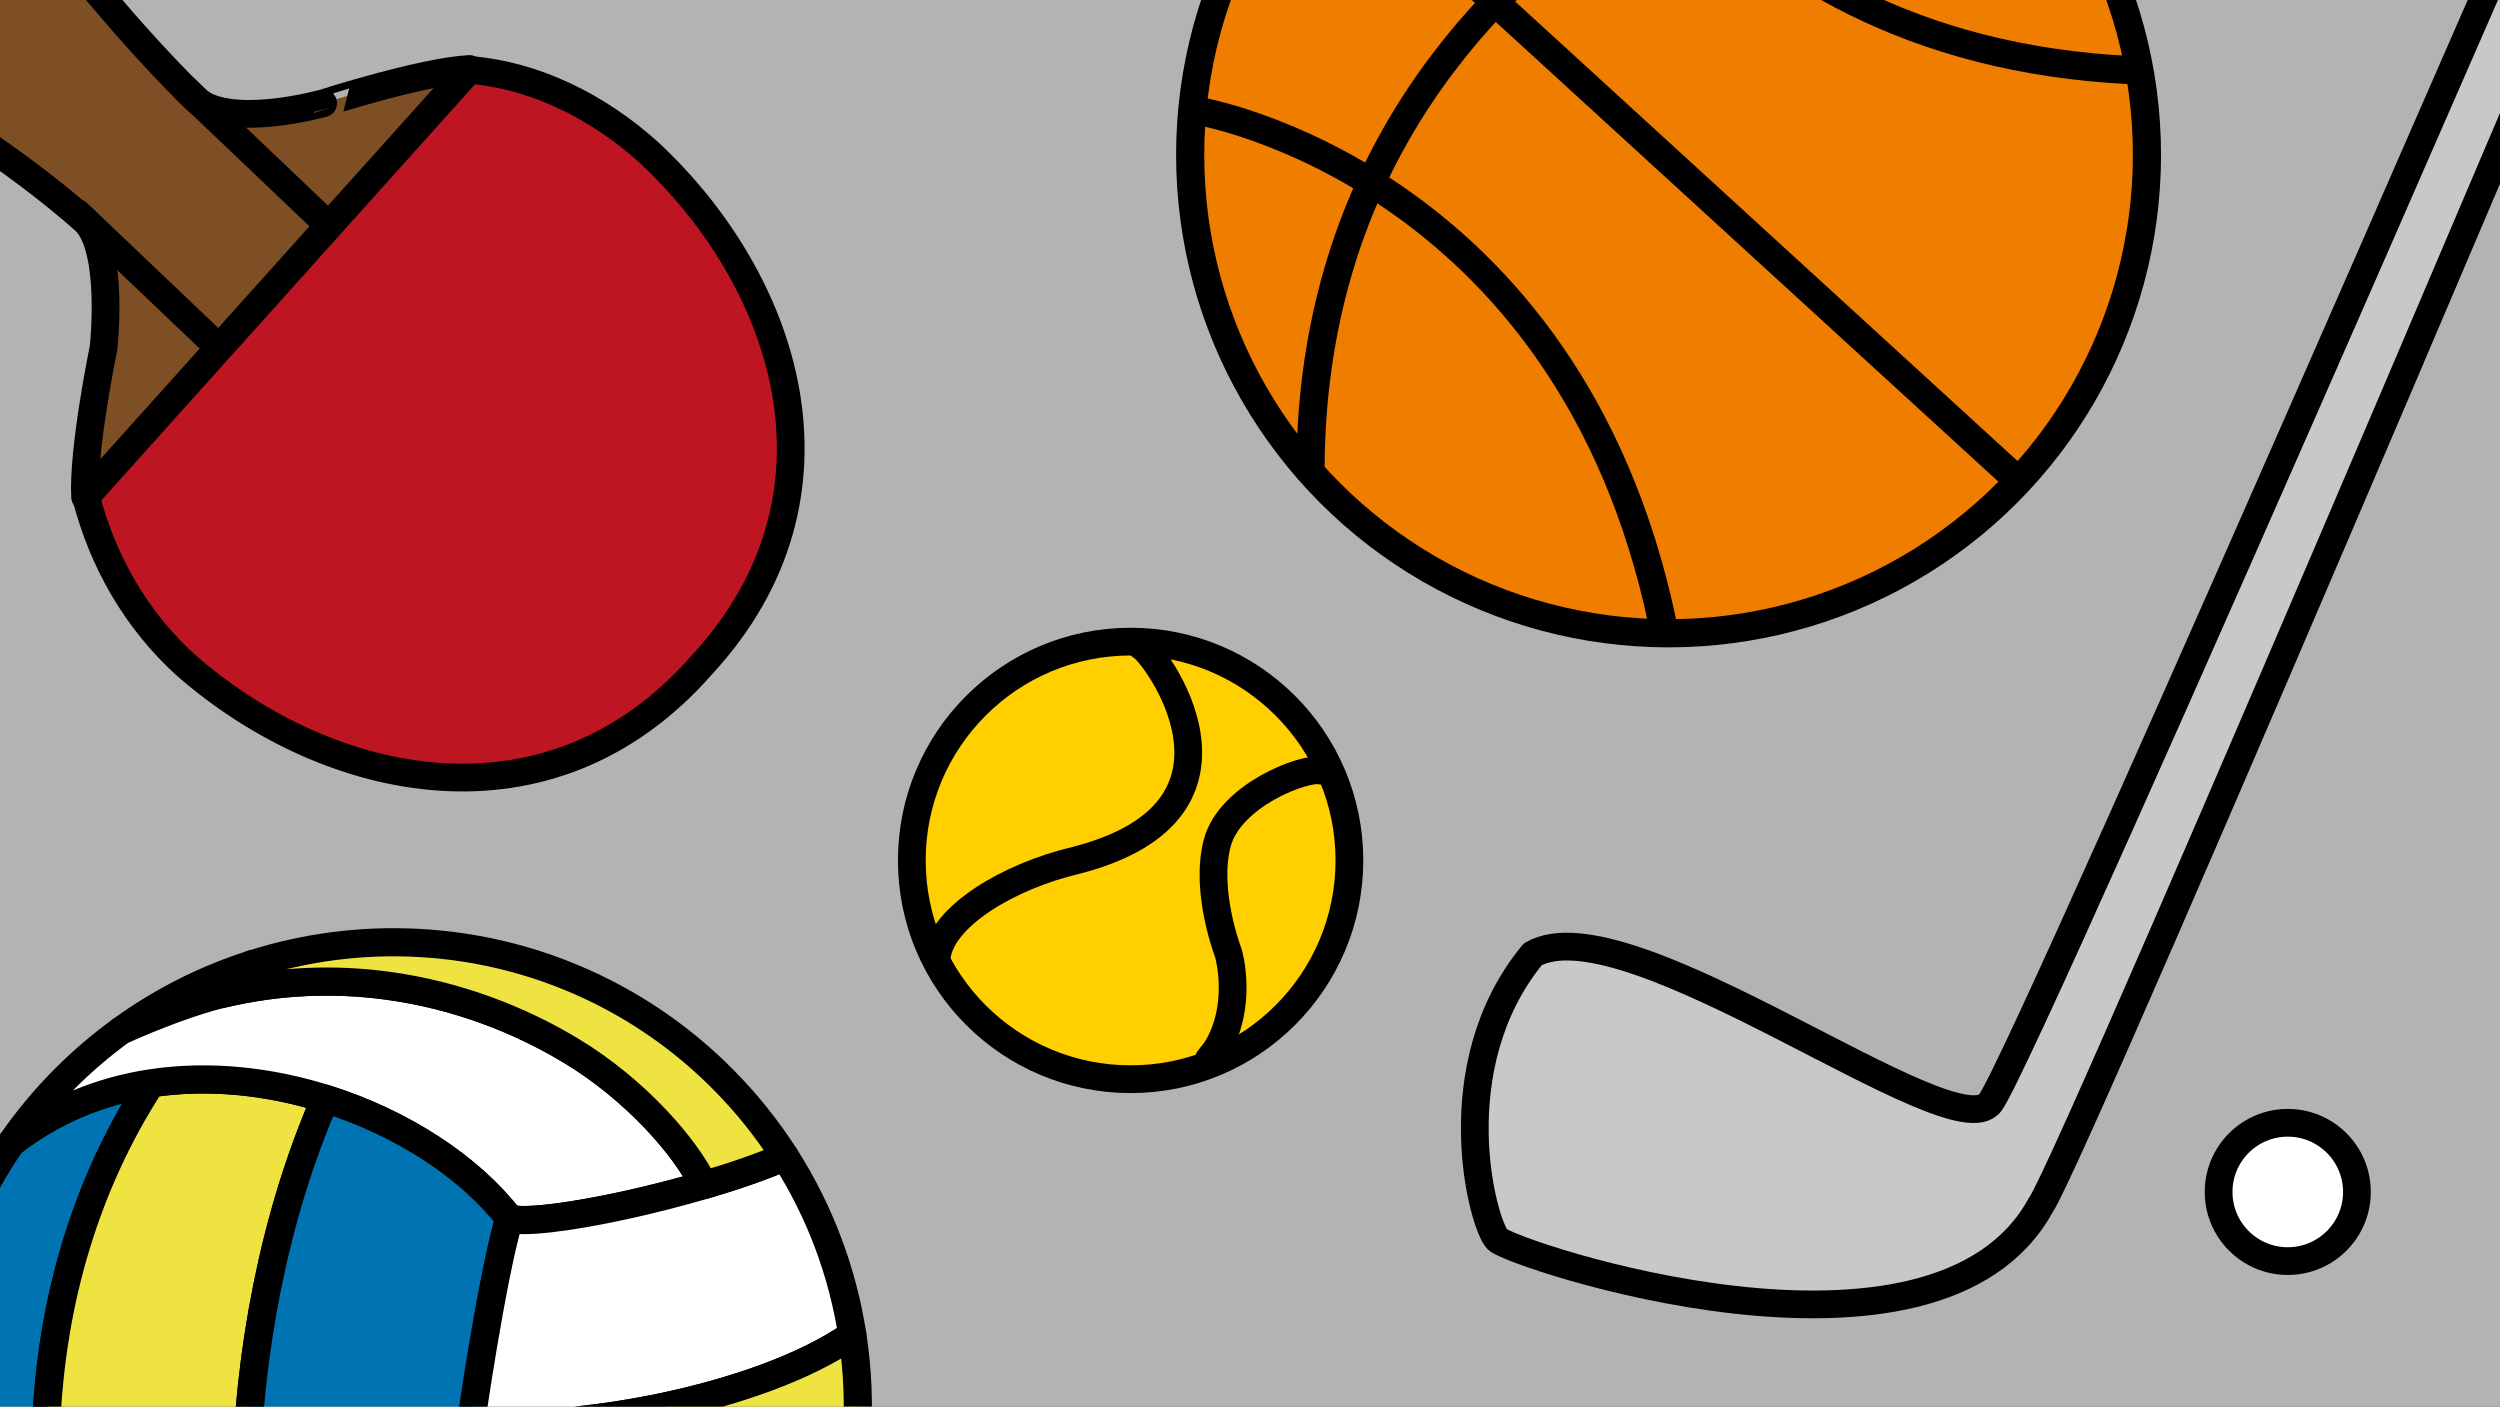 <?xml version="1.0" encoding="utf-8"?>
<!-- Generator: Adobe Illustrator 16.0.0, SVG Export Plug-In . SVG Version: 6.00 Build 0)  -->
<!DOCTYPE svg PUBLIC "-//W3C//DTD SVG 1.1//EN" "http://www.w3.org/Graphics/SVG/1.1/DTD/svg11.dtd">
<svg version="1.1" xmlns="http://www.w3.org/2000/svg" xmlns:xlink="http://www.w3.org/1999/xlink" x="0px" y="0px"
	 width="405.631px" height="228.21px" viewBox="0 0 405.631 228.21" enable-background="new 0 0 405.631 228.21"
	 xml:space="preserve">
<rect x="0" y="0" width="405.631" height="228.21" fill="#333333" stroke="none"/>
<g id="ozadje" display="none">
</g>
<g id="Layer_1">
	<g>
		<defs>
			<rect id="SVGID_15_" width="405.631" height="228.21"/>
		</defs>
		<clipPath id="SVGID_23_">
			<use xlink:href="#SVGID_15_"  overflow="visible"/>
		</clipPath>
		<rect id="SVGID_14_" clip-path="url(#SVGID_23_)" fill="#B3B3B3" width="405.631" height="228.21"/>
		<g clip-path="url(#SVGID_23_)">
			<g>
				
					<path fill="none" stroke="#000000" stroke-width="4.567" stroke-linecap="round" stroke-linejoin="round" stroke-miterlimit="10" d="
					M19.643,167.217c5.232-2.379,11.76-4.845,16.34-5.94c1.576-1.651,3.223-3.263,4.939-4.832
					C33.428,158.832,26.234,162.426,19.643,167.217z"/>
			</g>
			
				<path fill="#0073B3" stroke="#000000" stroke-width="4.567" stroke-linecap="round" stroke-linejoin="round" stroke-miterlimit="10" d="
				M24.518,175.765c-8.002,1.213-15.779,4.258-22.658,9.645c-20.316,29.357-17.404,69.928,8.736,96.068
				c2.191,2.191,4.486,4.217,6.865,6.082C2.939,251.287,3.162,208.604,24.518,175.765z"/>
			
				<path fill="#EFE342" stroke="#000000" stroke-width="4.567" stroke-linecap="round" stroke-linejoin="round" stroke-miterlimit="10" d="
				M52.793,178.276c-8.986-2.821-18.787-3.95-28.275-2.512c-21.355,32.84-21.578,75.522-7.057,111.795
				c9.359,7.334,20.051,12.142,31.16,14.427C36.346,266.212,36.066,216.659,52.793,178.276z"/>
			
				<path fill="#FFFFFF" stroke="#000000" stroke-width="4.567" stroke-linecap="round" stroke-linejoin="round" stroke-miterlimit="10" d="
				M92.822,170.584c-8.346-5.066-18.631-9.142-30.078-10.67c-8.398-1.122-17.42-0.874-26.762,1.362
				c-4.58,1.096-11.107,3.562-16.34,5.94c-3.164,2.3-6.193,4.872-9.047,7.727c-3.279,3.278-6.189,6.785-8.736,10.466
				c6.879-5.387,14.656-8.432,22.658-9.645c9.488-1.438,19.289-0.31,28.275,2.512c12.559,3.944,23.523,11.195,29.813,19.374
				l0.002,0.002c2.873,1.232,18.031-1.38,31.592-5.362C111.146,185.951,102.967,176.741,92.822,170.584z"/>
			
				<path fill="#FFFFFF" stroke="#000000" stroke-width="4.567" stroke-linecap="round" stroke-linejoin="round" stroke-miterlimit="10" d="
				M82.607,197.652c-2.984,10.637-5.027,21.724-6.146,32.894c14.865,2.155,46.719-3.373,61.824-13.988
				c-1.576-10.117-5.217-19.974-10.922-28.892C112.887,193.946,86.494,199.321,82.607,197.652z"/>
			
				<path fill="#0073B3" stroke="#000000" stroke-width="4.567" stroke-linecap="round" stroke-linejoin="round" stroke-miterlimit="10" d="
				M79.803,291.808c0-0.001,0.002,0,0.002,0c-2.158-9.6-4.076-30.117-4.076-30.117l0.732-31.145c0,0,3.162-22.257,6.146-32.894
				l-0.002-0.002c-6.289-8.179-17.254-15.43-29.813-19.374c-16.727,38.383-16.447,87.936-4.172,123.71
				c5.699,1.172,11.508,1.682,17.305,1.523C71.645,300.06,77.469,295.825,79.803,291.808z"/>
			
				<path fill="#EFE342" stroke="#000000" stroke-width="4.567" stroke-linecap="round" stroke-linejoin="round" stroke-miterlimit="10" d="
				M76.461,230.546c-1.043,10.411-1.283,20.891-0.732,31.145c12.246,4.491,43.971,3.604,60.113-11.232
				c3.389-10.993,4.201-22.607,2.443-33.9C123.18,227.173,91.326,232.701,76.461,230.546z"/>
			
				<path fill="#EFE342" stroke="#000000" stroke-width="4.567" stroke-linecap="round" stroke-linejoin="round" stroke-miterlimit="10" d="
				M97.973,161.029c-9.49-4.822-19.789-7.505-30.18-8.045c-9.047-0.47-18.162,0.684-26.871,3.46
				c-1.717,1.569-3.363,3.181-4.939,4.832c9.342-2.236,18.363-2.484,26.762-1.362c11.447,1.528,21.732,5.604,30.078,10.67
				c10.145,6.157,18.324,15.367,21.377,21.706c4.793-1.407,9.385-2.985,13.164-4.624c-2.887-4.51-6.295-8.781-10.234-12.722
				C111.355,169.171,104.877,164.536,97.973,161.029z"/>
		</g>
		<g clip-path="url(#SVGID_23_)">
			
				<path fill="#FFCF00" stroke="#000000" stroke-width="4.5" stroke-linecap="round" stroke-linejoin="round" stroke-miterlimit="10" d="
				M218.945,139.604c0,19.606-15.893,35.5-35.498,35.5c-19.609,0-35.502-15.894-35.502-35.5c0-19.605,15.893-35.5,35.502-35.5
				C203.053,104.104,218.945,119.999,218.945,139.604z"/>
			
				<path fill="#FFCF00" stroke="#000000" stroke-width="4.5" stroke-linecap="round" stroke-linejoin="round" stroke-miterlimit="10" d="
				M185.178,104.853c1.791,0.598,21.496,26.512-10.627,34.752c-10.848,2.556-21.855,9.077-22.57,15.764"/>
			
				<path fill="#FFCF00" stroke="#000000" stroke-width="4.5" stroke-linecap="round" stroke-linejoin="round" stroke-miterlimit="10" d="
				M214.316,125.035c-2.527-0.624-14.807,3.94-16.838,11.821c-2.029,7.882,1.84,17.814,1.84,17.814s2.459,8.459-1.961,15.623
				l-1.191,1.527"/>
		</g>
		<g clip-path="url(#SVGID_23_)">
			
				<circle fill="#EE7D00" stroke="#000000" stroke-width="4.567" stroke-linecap="round" stroke-linejoin="round" stroke-miterlimit="10" cx="270.729" cy="25.132" r="77.62"/>
			
				<path fill="none" stroke="#000000" stroke-width="4.567" stroke-linecap="round" stroke-linejoin="round" stroke-miterlimit="10" d="
				M311.766-39.331c0,0-98.328,22.372-99.127,114.732"/>
			
				<line fill="none" stroke="#000000" stroke-width="4.567" stroke-linecap="round" stroke-linejoin="round" stroke-miterlimit="10" x1="212.877" y1="-26.804" x2="327.178" y2="77.739"/>
			
				<path fill="none" stroke="#000000" stroke-width="4.567" stroke-linecap="round" stroke-linejoin="round" stroke-miterlimit="10" d="
				M194.561,18.035c0,0,59.838,10.127,75.182,83.042"/>
			
				<path fill="none" stroke="#000000" stroke-width="4.567" stroke-linecap="round" stroke-linejoin="round" stroke-miterlimit="10" d="
				M254-50.675c0,0,19.172,58.694,91.969,62.066"/>
		</g>
		<g clip-path="url(#SVGID_23_)">
			
				<path fill="#7E4E24" stroke="#000000" stroke-width="4.5" stroke-linecap="round" stroke-linejoin="round" stroke-miterlimit="10" d="
				M76.17,11.191L13.807,80.633c-0.414-7.703,2.994-24.196,2.994-24.196s1.74-15.545-2.818-20.45
				C2.262,25.458-12.795,16.823-18.207,11.964c-5.41-4.859-0.594-12.707,5.098-19.047c5.693-6.339,12.982-11.964,18.393-7.104
				c4.598,5.761,15.648,19.76,26.518,30.334c5.41,4.86,20.633,0.609,20.633,0.609S68.467,11.604,76.17,11.191z"/>
			
				<path fill="#BD1622" stroke="#000000" stroke-width="4.5" stroke-linecap="round" stroke-linejoin="round" stroke-miterlimit="10" d="
				M113.926,107.825c25.449-27.59,13.66-62.39-8.717-83.16C97.02,17.31,86.822,12.187,76.146,11.342L13.953,80.589
				c2.688,10.487,8.17,20.115,16.357,27.473C53.357,128.086,89.219,136.08,113.926,107.825z"/>
			
				<line fill="#FFFFFF" stroke="#000000" stroke-width="4.5" stroke-linecap="round" stroke-linejoin="round" stroke-miterlimit="10" x1="30.111" y1="14.476" x2="52.506" y2="35.793"/>
			
				<line fill="#FFFFFF" stroke="#000000" stroke-width="4.5" stroke-linecap="round" stroke-linejoin="round" stroke-miterlimit="10" x1="12.543" y1="34.546" x2="34.936" y2="55.863"/>
		</g>
		<g clip-path="url(#SVGID_23_)">
			
				<path fill="#C8C8C8" stroke="#000000" stroke-width="4.5" stroke-linecap="round" stroke-linejoin="round" stroke-miterlimit="10" d="
				M331.127,195.513c-17,31.183-85.771,7.988-88.162,5.588c-2.389-2.4-9.307-27.972,5.721-46.259
				c15.326-8.815,68.195,32.045,74.227,24.085c6.045-7.97,118.086-266.644,118.086-266.644l2.848,21.686
				C443.846-66.031,336.363,188.381,331.127,195.513z"/>
		</g>
		
			<circle clip-path="url(#SVGID_23_)" fill="#FFFFFF" stroke="#000000" stroke-width="4.5" stroke-linecap="round" stroke-linejoin="round" stroke-miterlimit="10" cx="371.196" cy="193.396" r="11.221"/>
	</g>
</g>
</svg>
